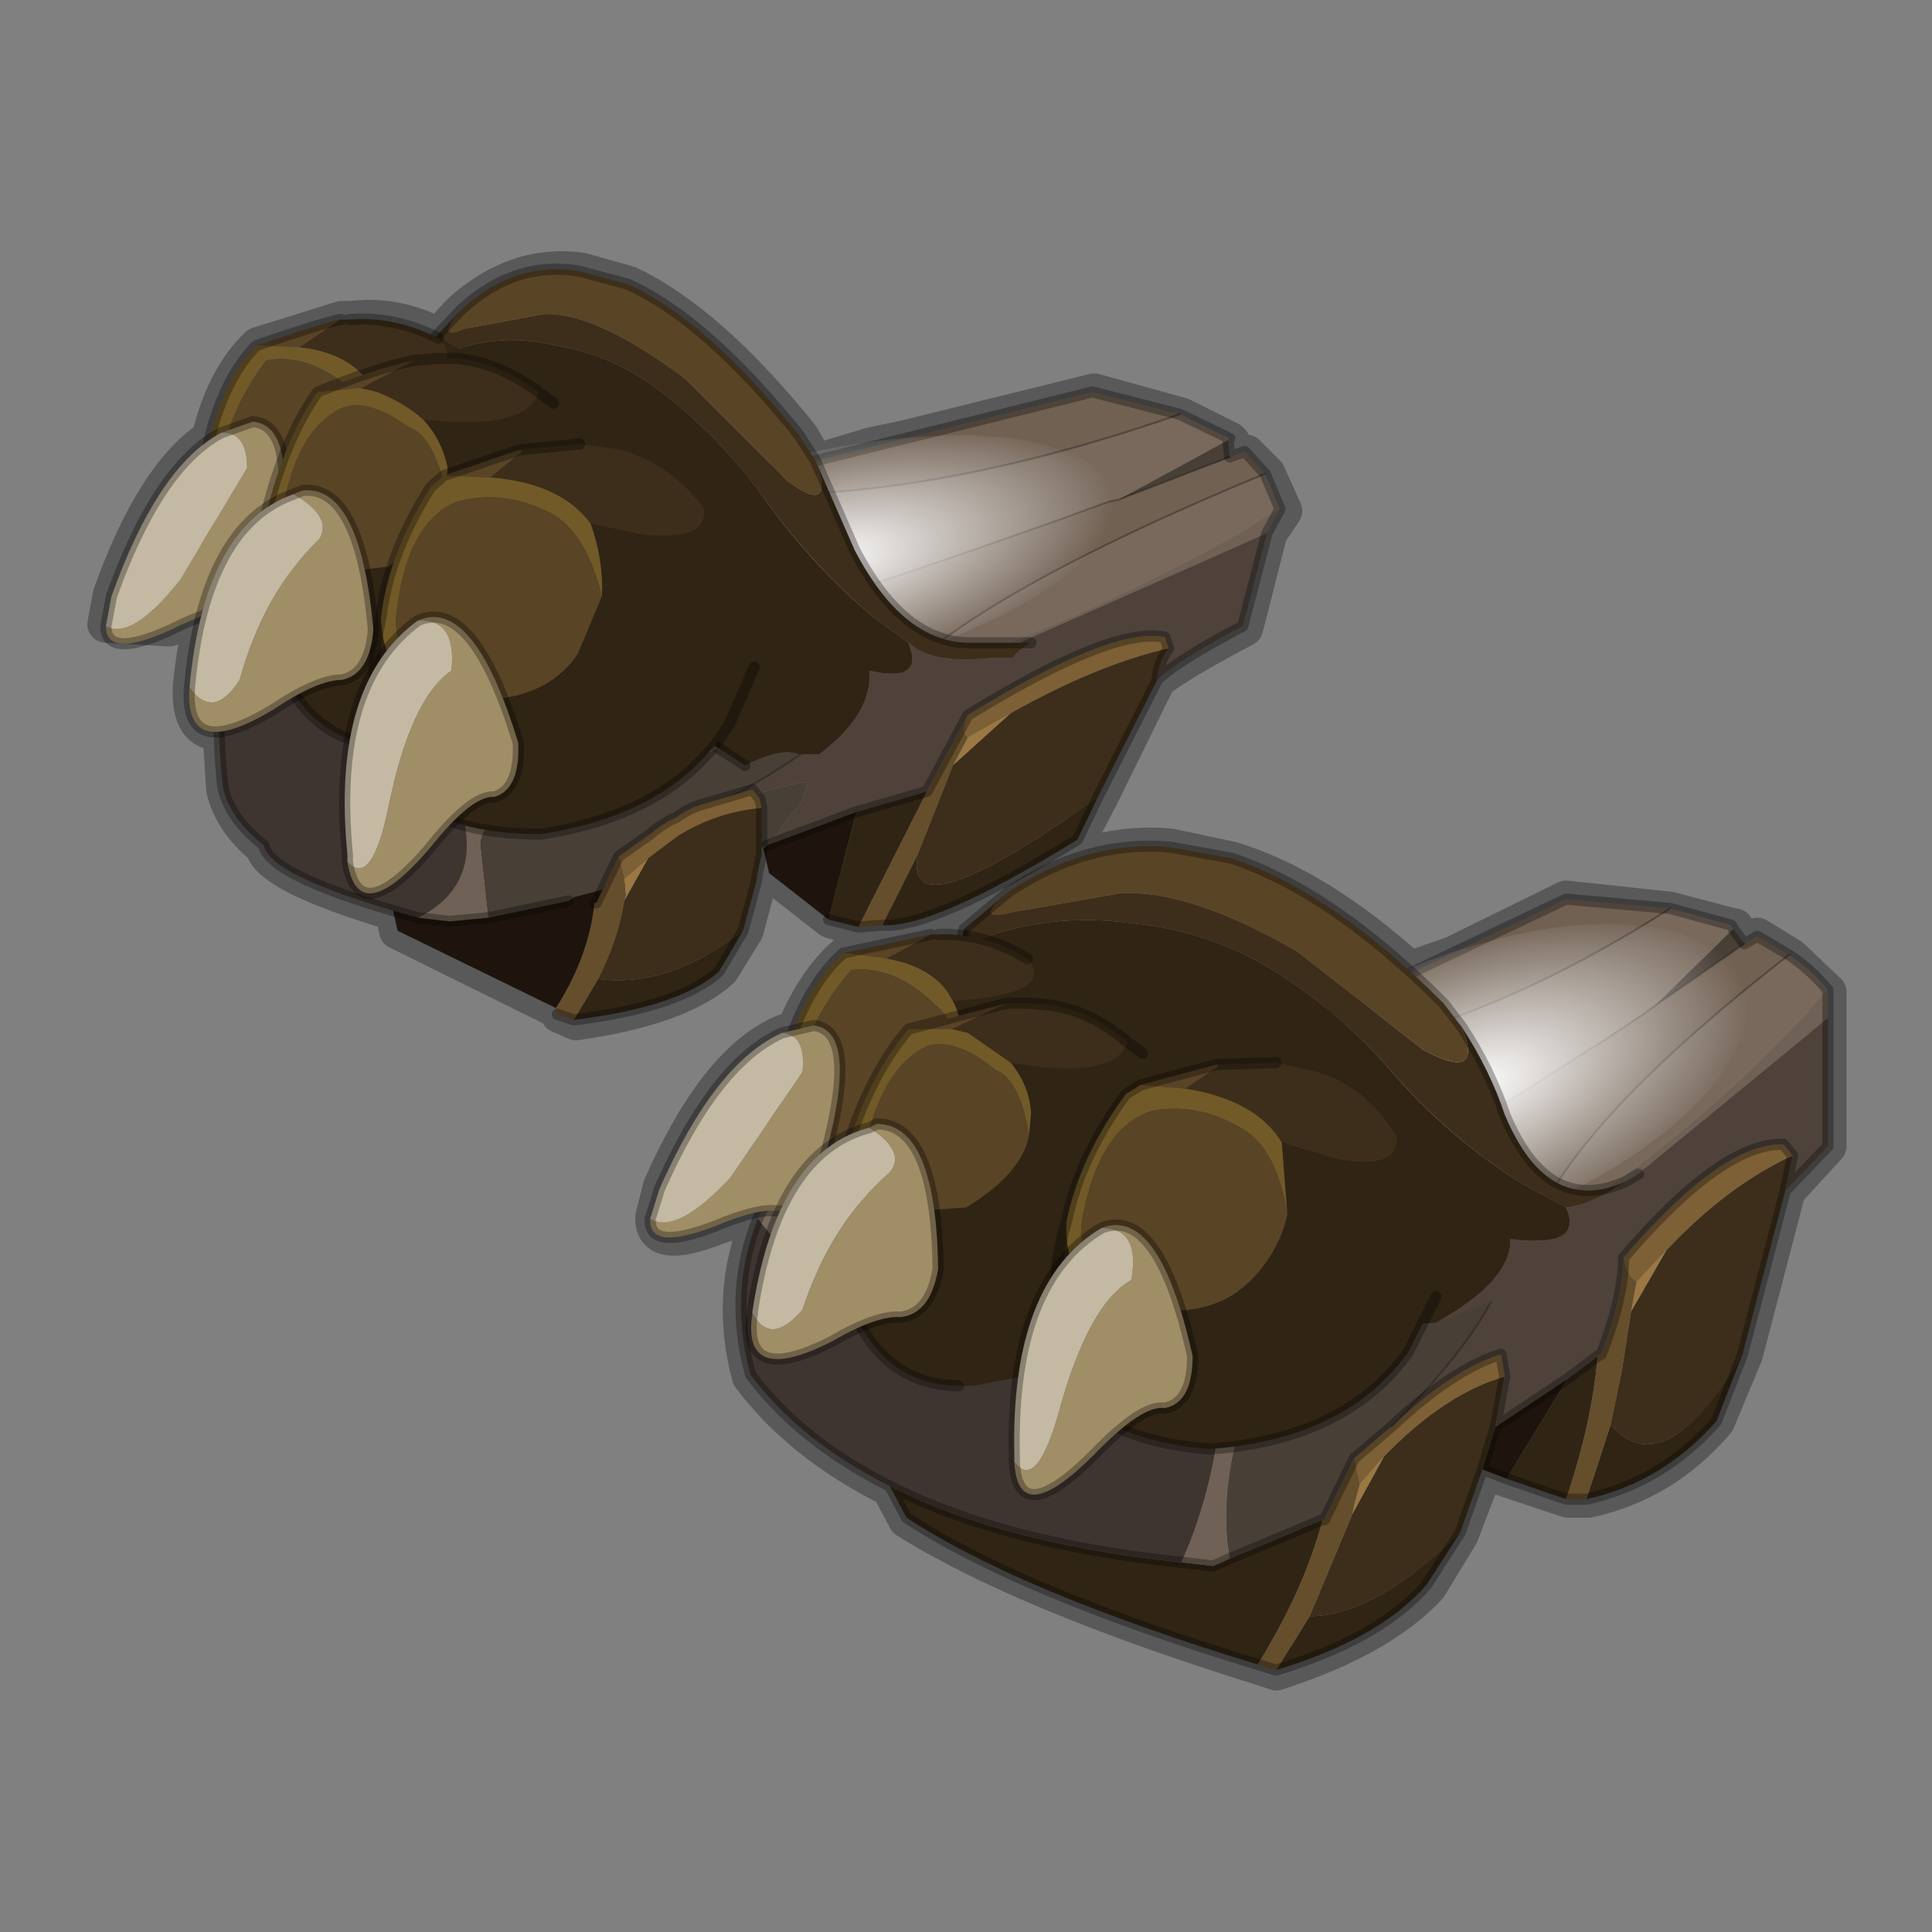 <?xml version="1.0" encoding="UTF-8" standalone="no"?>
<svg xmlns:xlink="http://www.w3.org/1999/xlink" height="520.0px" width="520.0px" xmlns="http://www.w3.org/2000/svg">
  <rect width="100%" height="100%" fill="#808080" stroke="none"/>
  <g transform="matrix(10.0, 0.0, 0.0, 10.0, 0.0, 0.0)">
    <use height="52.0" transform="matrix(1.0, 0.0, 0.0, 1.0, 0.0, 0.0)" width="52.0" xlink:href="#shape0"/>
    <use height="136.85" transform="matrix(0.103, -0.031, 0.023, 0.039, 12.91, 14.788)" width="148.25" xlink:href="#sprite0"/>
    <use height="38.0" transform="matrix(1.0, 0.0, 0.0, 1.0, 2.7, 7.1)" width="46.65" xlink:href="#shape2"/>
    <use height="136.85" transform="matrix(0.088, -0.05, 0.046, 0.037, 29.999, 30.435)" width="148.25" xlink:href="#sprite0"/>
    <use height="17.8" transform="matrix(1.0, 0.0, 0.0, 1.0, 17.35, 22.6)" width="26.9" xlink:href="#shape3"/>
  </g>
  <defs>
    <g id="shape0" transform="matrix(1.0, 0.0, 0.0, 1.0, 0.0, 0.0)">
      <path d="M52.0 0.0 L52.0 52.0 0.0 52.0 0.0 0.0 52.0 0.0" fill="#795fa9" fill-opacity="0.0" fill-rule="evenodd" stroke="none"/>
      <path d="M5.65 11.8 Q4.15 12.8 3.0 16.0 L2.85 16.8 4.55 16.9 5.5 16.5 Q5.25 17.4 5.15 18.5 5.1 19.75 5.95 19.7 L6.05 21.25 Q6.25 22.1 7.1 22.8 7.25 23.55 10.6 24.55 L10.7 25.05 15.05 27.2 15.05 27.3 15.5 27.5 Q18.3 27.1 19.4 26.1 L20.05 25.05 20.4 23.75 20.45 23.45 20.5 22.95 20.55 22.85 20.7 22.75 20.6 22.9 20.75 23.5 22.35 24.75 23.15 25.0 23.8 24.95 Q25.15 25.05 29.0 22.6 L29.6 21.45 31.15 18.3 Q31.7 17.85 33.5 16.9 L34.15 14.35 34.55 13.75 34.1 12.75 33.55 12.2 33.15 12.35 33.05 11.9 33.15 11.9 33.1 11.85 31.8 11.2 29.45 10.55 24.4 11.8 23.45 12.0 21.95 12.45 21.55 11.75 Q19.05 8.65 16.9 7.65 L15.65 7.3 Q13.9 7.05 12.4 8.4 L11.8 9.05 Q10.65 8.45 9.45 8.6 L9.25 8.6 9.2 8.6 6.95 9.3 Q6.05 10.15 5.65 11.8 M21.1 27.8 Q19.3 28.55 17.8 31.95 L17.6 32.75 Q17.55 33.7 19.3 33.0 L20.55 32.6 20.45 32.8 Q19.6 34.85 20.2 37.05 21.55 38.85 23.95 40.05 L24.4 40.9 Q27.5 42.85 33.9 44.85 L34.35 45.0 Q37.15 44.1 38.45 42.7 L39.3 41.3 39.95 39.6 42.2 40.35 42.75 40.35 Q44.8 39.9 46.2 38.25 L46.95 36.45 48.1 32.05 49.2 30.85 49.2 26.7 48.2 25.75 47.3 25.2 46.95 25.45 46.7 25.0 46.7 24.95 46.65 24.95 44.95 24.5 42.15 24.2 39.1 25.7 37.95 26.1 Q35.45 23.85 33.15 23.15 L31.5 22.8 Q29.25 22.6 27.2 24.05 L26.0 25.0 25.9 25.2 25.3 25.2 25.1 25.2 25.05 25.2 22.75 25.7 Q21.95 26.4 21.4 27.7 L21.1 27.8" fill="none" stroke="#000000" stroke-linecap="round" stroke-linejoin="round" stroke-opacity="0.302" stroke-width="1.0"/>
      <path d="M15.1 27.2 L10.7 25.05 9.8 20.9 17.05 23.4 15.1 27.2" fill="#1e140d" fill-rule="evenodd" stroke="none"/>
      <path d="M6.65 15.1 Q6.15 17.6 8.75 19.1 L10.05 19.75 10.5 20.0 Q12.15 20.6 12.2 21.2 13.25 23.7 11.25 24.7 7.25 23.6 7.1 22.75 6.2 22.05 6.0 21.2 5.6 17.5 6.65 15.1" fill="#3f3530" fill-rule="evenodd" stroke="none"/>
      <path d="M6.65 15.1 L8.15 14.65 16.95 13.05 Q23.3 14.1 31.75 11.15 L33.1 11.8 33.05 11.85 30.1 13.45 29.85 13.5 28.2 14.1 28.05 14.15 Q19.5 17.2 10.05 19.75 L8.75 19.1 Q6.15 17.6 6.65 15.1 M34.45 13.7 L33.45 14.3 Q30.45 16.0 27.05 17.35 L23.95 18.45 Q26.3 15.95 34.05 12.75 L34.45 13.7" fill="#78695c" fill-rule="evenodd" stroke="none"/>
      <path d="M10.05 19.75 Q19.5 17.2 28.05 14.15 L28.2 14.1 29.85 13.5 30.1 13.45 33.1 12.3 33.5 12.15 34.05 12.75 Q26.3 15.95 23.95 18.45 20.0 19.85 15.45 20.75 L14.6 21.0 12.2 21.2 Q12.15 20.6 10.5 20.0 L10.05 19.75 M31.75 11.15 Q23.3 14.1 16.95 13.05 L21.35 12.55 29.4 10.55 31.75 11.15" fill="#716153" fill-rule="evenodd" stroke="none"/>
      <path d="M22.95 19.1 L23.95 18.45 22.95 19.1 15.8 21.2 Q12.75 21.8 12.95 22.85 L13.15 24.7 12.1 24.8 11.25 24.7 Q13.25 23.7 12.2 21.2 L14.6 21.0 15.45 20.75 Q20.0 19.85 23.95 18.45 L27.05 17.35 Q30.45 16.0 33.45 14.3 L34.45 13.7 34.1 14.35 25.4 18.2 22.95 19.1" fill="#6f6155" fill-rule="evenodd" stroke="none"/>
      <path d="M22.95 19.1 L25.4 18.2 34.1 14.35 33.45 16.85 Q31.65 17.8 31.15 18.3 31.15 17.9 31.45 17.45 L31.35 17.15 Q29.95 16.85 26.05 19.25 L24.95 21.3 23.05 21.85 20.65 22.75 21.6 21.55 21.75 21.05 Q20.45 21.2 18.15 22.25 21.85 20.4 22.95 19.1" fill="#4e423a" fill-rule="evenodd" stroke="none"/>
      <path d="M26.05 19.85 Q25.85 19.7 26.05 19.25 29.95 16.85 31.35 17.15 L31.45 17.45 Q29.5 17.9 27.2 19.2 L26.05 19.85" fill="#7d6035" fill-rule="evenodd" stroke="none"/>
      <path d="M26.05 19.85 L27.2 19.2 25.65 20.6 26.05 19.85" fill="#9b7742" fill-rule="evenodd" stroke="none"/>
      <path d="M23.75 24.9 L23.1 24.95 24.95 21.3 26.05 19.25 Q25.85 19.7 26.05 19.85 L25.65 20.6 24.7 23.0 23.75 24.9" fill="#654e2c" fill-rule="evenodd" stroke="none"/>
      <path d="M29.55 21.45 L29.0 22.6 Q25.1 25.0 23.75 24.9 L24.7 23.0 Q24.3 25.2 29.55 21.45 M23.1 24.95 L22.3 24.75 23.05 21.85 24.95 21.3 23.1 24.95" fill="#302414" fill-rule="evenodd" stroke="none"/>
      <path d="M27.2 19.2 Q29.5 17.9 31.45 17.45 31.15 17.9 31.15 18.3 L29.55 21.45 Q24.3 25.2 24.7 23.0 L25.65 20.6 27.2 19.2" fill="#3c2e1a" fill-rule="evenodd" stroke="none"/>
      <path d="M30.1 13.45 L33.05 11.85 33.1 12.3 30.1 13.45 M20.65 22.75 L15.45 24.15 15.3 24.25 13.15 24.7 12.95 22.85 Q12.75 21.8 15.8 21.2 L22.95 19.1 Q21.85 20.4 18.15 22.25 20.45 21.2 21.75 21.05 L21.6 21.55 20.65 22.75" fill="#483f37" fill-rule="evenodd" stroke="none"/>
      <path d="M22.3 24.75 L20.7 23.5 20.55 22.85 20.65 22.75 23.05 21.85 22.3 24.75" fill="#1e140d" fill-rule="evenodd" stroke="none"/>
      <path d="M33.05 11.85 L33.1 11.8 33.15 11.85 33.05 11.85" fill="#574d42" fill-rule="evenodd" stroke="none"/>
      <path d="M16.95 13.05 L8.15 14.65 6.65 15.1 M33.05 11.85 L33.1 11.8 31.75 11.15 M16.95 13.05 L21.35 12.55 29.4 10.55 31.75 11.15 M34.1 14.35 L34.45 13.7 34.05 12.75 33.5 12.15 33.1 12.3 M29.55 21.45 L29.0 22.6 Q25.1 25.0 23.75 24.9 L23.1 24.95 22.3 24.75 M15.3 24.25 L13.15 24.7 12.1 24.8 11.25 24.7 Q7.25 23.6 7.1 22.75 6.2 22.05 6.0 21.2 5.6 17.5 6.65 15.1 M26.05 19.25 L24.95 21.3 M31.45 17.45 L31.35 17.15 Q29.95 16.85 26.05 19.25 M23.05 21.85 L24.95 21.3 M29.55 21.45 L31.15 18.3 Q31.15 17.9 31.45 17.45 M20.65 22.75 L23.05 21.85 M33.05 11.85 L33.1 12.3 M34.1 14.35 L33.45 16.85 Q31.65 17.8 31.15 18.3" fill="none" stroke="#000000" stroke-linecap="round" stroke-linejoin="round" stroke-opacity="0.302" stroke-width="0.3"/>
      <path d="M10.05 19.75 Q19.5 17.2 28.05 14.15 L28.2 14.1 29.85 13.5 30.1 13.45 M31.75 11.15 Q23.3 14.1 16.95 13.05 M23.95 18.45 L22.95 19.1 M23.95 18.45 Q26.3 15.95 34.05 12.75 M33.1 12.3 L30.1 13.45 M18.15 22.25 Q21.85 20.4 22.95 19.1" fill="none" stroke="#000000" stroke-linecap="round" stroke-linejoin="round" stroke-opacity="0.302" stroke-width="0.05"/>
      <path d="M16.65 23.05 L17.5 22.45 Q17.85 22.15 18.2 22.0 18.55 21.75 18.9 21.65 L20.25 21.25 20.45 21.5 20.5 21.75 Q19.3 21.85 18.25 22.5 L17.45 23.1 16.8 23.65 16.65 23.05" fill="#7d6035" fill-rule="evenodd" stroke="none"/>
      <path d="M16.65 23.05 L16.8 23.65 16.85 24.1 16.8 24.25 Q16.65 25.25 16.1 26.35 L15.45 27.45 15.0 27.3 14.95 27.15 Q15.85 25.75 16.0 24.3 L16.05 24.3 16.65 23.05" fill="#654e2c" fill-rule="evenodd" stroke="none"/>
      <path d="M16.8 23.65 L17.45 23.1 16.8 24.25 16.85 24.1 16.8 23.65" fill="#9b7742" fill-rule="evenodd" stroke="none"/>
      <path d="M17.45 23.1 L18.25 22.5 Q19.3 21.85 20.5 21.75 L20.5 22.85 20.5 23.0 20.4 23.45 20.35 23.75 20.0 25.05 Q18.0 26.6 16.1 26.35 16.65 25.25 16.8 24.25 L17.45 23.1" fill="#3c2e1a" fill-rule="evenodd" stroke="none"/>
      <path d="M20.0 25.05 L19.35 26.15 Q18.3 27.1 15.45 27.45 L16.1 26.35 Q18.0 26.6 20.0 25.05" fill="#302414" fill-rule="evenodd" stroke="none"/>
      <path d="M20.5 21.75 L20.45 21.5 20.25 21.25 18.9 21.65 Q18.55 21.75 18.2 22.0 17.85 22.15 17.5 22.45 L16.65 23.05 M20.5 21.75 L20.5 22.85 20.5 23.0 20.4 23.45 20.35 23.75 20.0 25.05 19.35 26.15 Q18.3 27.1 15.45 27.45 L15.0 27.3 M16.0 24.3 L16.05 24.3 16.65 23.05" fill="none" stroke="#000000" stroke-linecap="round" stroke-linejoin="round" stroke-opacity="0.302" stroke-width="0.3"/>
    </g>
    <g id="sprite0" transform="matrix(1.0, 0.0, 0.0, 1.0, 73.5, 65.0)">
      <use height="136.85" transform="matrix(1.0, 0.0, 0.0, 1.0, -73.5, -65.0)" width="148.25" xlink:href="#shape1"/>
    </g>
    <g id="shape1" transform="matrix(1.0, 0.0, 0.0, 1.0, 73.5, 65.0)">
      <path d="M36.65 -54.65 Q60.05 -42.0 69.75 -17.95 80.55 8.9 68.0 34.1 55.45 59.35 26.8 68.2 -1.8 77.05 -29.7 64.3 -57.6 51.6 -68.45 24.75 -79.3 -2.05 -66.75 -27.25 L-66.7 -27.3 Q-54.1 -52.5 -25.5 -61.4 3.1 -70.2 31.0 -57.5 L36.65 -54.65" fill="url(#gradient0)" fill-rule="evenodd" stroke="none"/>
    </g>
    <radialGradient cx="0" cy="0" gradientTransform="matrix(0.091, 0.0, 0.0, 0.091, 0.6, 3.4)" gradientUnits="userSpaceOnUse" id="gradient0" r="819.2" spreadMethod="pad">
      <stop offset="0.0" stop-color="#ffffff"/>
      <stop offset="1.0" stop-color="#ffffff" stop-opacity="0.0"/>
    </radialGradient>
    <g id="shape2" transform="matrix(1.0, 0.0, 0.0, 1.0, -2.7, -7.1)">
      <path d="M24.45 17.3 L23.5 16.6 Q22.0 15.35 20.7 13.6 19.55 11.95 18.05 10.75 16.6 9.55 14.95 9.3 13.3 8.9 11.8 9.6 L11.5 9.3 12.4 8.35 Q11.7 9.2 12.5 8.85 L14.65 8.45 Q16.05 8.4 18.45 10.2 L21.2 12.95 Q22.5 13.9 21.95 12.4 L23.0 14.8 Q24.3 17.3 26.1 17.3 L27.75 17.3 Q27.45 17.45 27.25 17.7 L26.7 17.7 Q25.1 17.9 24.45 17.3" fill="#3c2e1a" fill-rule="evenodd" stroke="none"/>
      <path d="M11.5 9.3 L11.8 9.6 Q13.3 8.9 14.95 9.3 16.6 9.55 18.05 10.75 19.55 11.95 20.7 13.6 22.0 15.35 23.5 16.6 L24.45 17.3 Q24.9 18.4 23.4 18.05 23.5 19.2 22.05 20.3 L21.5 20.3 Q21.05 20.1 20.05 20.6 L12.4 15.65 Q11.05 13.95 11.35 10.8 L11.5 9.3" fill="#302414" fill-rule="evenodd" stroke="none"/>
      <path d="M24.45 17.3 Q25.1 17.9 26.7 17.7 25.65 19.3 24.15 19.6 22.6 19.95 22.05 20.3 23.5 19.2 23.4 18.05 24.9 18.4 24.45 17.3" fill="#4e423a" fill-rule="evenodd" stroke="none"/>
      <path d="M21.95 12.4 Q22.5 13.9 21.2 12.95 L18.45 10.2 Q16.05 8.4 14.65 8.45 L12.5 8.85 Q11.7 9.2 12.4 8.35 13.85 7.0 15.6 7.3 L16.9 7.65 Q19.0 8.6 21.5 11.7 L21.95 12.4" fill="#594426" fill-rule="evenodd" stroke="none"/>
      <path d="M27.75 17.3 L26.1 17.3 Q24.3 17.3 23.0 14.8 L21.95 12.4 M12.4 8.35 L11.5 9.3 11.35 10.8 Q11.05 13.95 12.4 15.65 L20.05 20.6 M12.4 8.35 Q13.85 7.0 15.6 7.3 L16.9 7.65 Q19.0 8.6 21.5 11.7 L21.95 12.4" fill="none" stroke="#000000" stroke-linecap="round" stroke-linejoin="round" stroke-opacity="0.302" stroke-width="0.3"/>
      <path d="M9.95 10.35 Q9.4 9.5 8.05 9.35 L9.15 8.6 9.2 8.6 9.4 8.6 Q10.6 8.5 11.8 9.1 12.75 10.0 9.95 10.35" fill="#3c2e1a" fill-rule="evenodd" stroke="none"/>
      <path d="M6.7 14.55 L7.95 14.4 Q9.85 13.9 10.2 12.5 L10.3 12.1 Q10.35 11.0 9.95 10.35 12.75 10.0 11.8 9.1 12.65 9.5 13.4 10.25 14.4 13.35 14.0 16.9 12.0 18.85 9.45 18.8 6.7 18.8 5.65 15.55 L5.3 14.05 5.4 13.1 Q5.75 14.4 6.7 14.55" fill="#302414" fill-rule="evenodd" stroke="none"/>
      <path d="M6.7 14.55 L5.95 13.1 Q5.85 11.45 7.15 9.7 8.25 9.45 9.45 10.45 10.15 10.95 10.2 12.5 9.85 13.9 7.95 14.4 L6.7 14.55 M8.05 9.35 L6.9 9.3 Q8.65 8.7 9.15 8.6 L8.05 9.35" fill="#594426" fill-rule="evenodd" stroke="none"/>
      <path d="M10.2 12.5 Q10.15 10.95 9.45 10.45 8.25 9.45 7.15 9.7 5.85 11.45 5.95 13.1 L6.7 14.55 Q5.75 14.4 5.4 13.1 5.75 10.45 6.9 9.3 L8.05 9.35 Q9.4 9.5 9.95 10.35 10.35 11.0 10.3 12.1 L10.2 12.5" fill="#715a28" fill-rule="evenodd" stroke="none"/>
      <path d="M6.9 9.3 Q5.75 10.45 5.4 13.1 L5.3 14.05 5.65 15.55 Q6.7 18.8 9.45 18.8 12.0 18.85 14.0 16.9 M9.2 8.6 L9.15 8.6 Q8.65 8.7 6.9 9.3 M11.8 9.1 Q10.6 8.5 9.4 8.6" fill="none" stroke="#000000" stroke-linecap="round" stroke-linejoin="round" stroke-opacity="0.302" stroke-width="0.3"/>
      <path d="M5.95 11.65 L6.8 11.35 Q8.15 11.45 7.35 15.3 6.9 16.4 6.25 16.4 5.7 16.4 4.6 16.95 2.85 17.75 2.85 16.85 3.55 17.25 4.85 15.6 L6.65 12.6 Q6.65 11.6 5.95 11.65" fill="#a08e67" fill-rule="evenodd" stroke="none"/>
      <path d="M5.95 11.65 Q6.65 11.6 6.65 12.6 L4.85 15.6 Q3.55 17.25 2.85 16.85 L3.0 16.05 Q4.25 12.55 5.95 11.65" fill="#c4b9a2" fill-rule="evenodd" stroke="none"/>
      <path d="M2.85 16.85 Q2.85 17.75 4.6 16.95 5.7 16.4 6.25 16.4 6.9 16.4 7.35 15.3 8.15 11.45 6.8 11.35 L5.95 11.65 M2.85 16.85 L3.0 16.05 Q4.25 12.55 5.95 11.65" fill="none" stroke="#000000" stroke-linecap="round" stroke-linejoin="round" stroke-opacity="0.302" stroke-width="0.3"/>
      <path d="M14.5 10.55 Q14.2 11.6 11.4 11.3 10.9 10.85 10.15 10.55 L9.7 10.45 11.15 9.7 11.75 9.65 12.3 9.65 Q13.4 9.75 14.5 10.55" fill="#3c2e1a" fill-rule="evenodd" stroke="none"/>
      <path d="M14.5 10.55 L14.9 10.85 Q15.7 13.35 15.6 16.2 L15.5 17.45 Q14.3 18.8 13.0 19.45 L12.8 19.55 11.0 20.0 10.6 20.05 Q7.65 20.2 6.9 15.75 6.9 15.0 7.05 14.35 7.25 15.35 8.3 15.5 L10.45 15.25 Q11.9 14.25 12.0 13.2 L12.05 12.6 Q11.9 11.85 11.4 11.3 14.2 11.6 14.5 10.55" fill="#302414" fill-rule="evenodd" stroke="none"/>
      <path d="M12.0 13.2 Q11.9 14.25 10.45 15.25 L8.3 15.5 Q7.6 15.0 7.55 14.15 7.85 11.65 9.15 11.0 9.85 10.65 11.0 11.5 11.65 11.7 12.0 13.2 M9.7 10.45 L8.55 10.55 Q10.15 9.9 11.15 9.7 L9.7 10.45" fill="#594426" fill-rule="evenodd" stroke="none"/>
      <path d="M11.4 11.3 Q11.9 11.85 12.05 12.6 L12.0 13.2 Q11.65 11.7 11.0 11.5 9.85 10.65 9.15 11.0 7.85 11.65 7.55 14.15 7.6 15.0 8.3 15.5 7.25 15.35 7.05 14.35 7.55 11.95 8.55 10.55 L9.7 10.45 10.15 10.55 Q10.9 10.85 11.4 11.3" fill="#715a28" fill-rule="evenodd" stroke="none"/>
      <path d="M14.9 10.85 L14.5 10.55 Q13.4 9.75 12.3 9.65 L11.75 9.65 11.15 9.7 Q10.15 9.9 8.55 10.55 7.55 11.95 7.05 14.35 6.9 15.0 6.9 15.75 7.65 20.2 10.6 20.05" fill="none" stroke="#000000" stroke-linecap="round" stroke-linejoin="round" stroke-opacity="0.302" stroke-width="0.3"/>
      <path d="M18.95 13.7 Q19.05 14.55 17.35 14.4 L15.9 14.1 Q15.1 13.0 13.2 12.85 L14.05 12.15 14.0 12.1 14.05 12.1 15.6 11.95 16.7 12.1 Q17.95 12.45 18.85 13.55 L18.95 13.7" fill="#3c2e1a" fill-rule="evenodd" stroke="none"/>
      <path d="M18.95 13.7 Q20.0 15.2 20.3 17.95 L19.65 19.45 Q18.2 21.9 14.55 22.45 10.3 22.45 10.25 19.45 L10.1 18.65 Q10.0 17.65 10.25 16.65 10.35 18.3 11.55 18.65 L11.95 18.75 Q14.45 19.15 15.55 17.6 L16.2 16.05 Q16.25 15.1 15.9 14.1 L17.35 14.4 Q19.05 14.55 18.95 13.7" fill="#302414" fill-rule="evenodd" stroke="none"/>
      <path d="M16.2 16.05 L15.55 17.6 Q14.45 19.15 11.95 18.75 L11.55 18.65 Q10.75 18.25 10.65 16.7 10.9 14.05 12.3 13.5 13.6 13.15 14.9 13.85 15.8 14.4 16.2 16.05 M13.2 12.85 L11.95 12.8 14.0 12.1 14.05 12.15 13.2 12.85" fill="#594426" fill-rule="evenodd" stroke="none"/>
      <path d="M15.9 14.1 Q16.25 15.1 16.2 16.05 15.8 14.4 14.9 13.85 13.6 13.15 12.3 13.5 10.9 14.05 10.65 16.7 10.75 18.25 11.55 18.65 10.35 18.3 10.25 16.65 10.45 14.9 11.6 13.1 L11.95 12.8 13.2 12.85 Q15.1 13.0 15.9 14.1" fill="#715a28" fill-rule="evenodd" stroke="none"/>
      <path d="M10.25 16.65 Q10.0 17.65 10.1 18.65 L10.25 19.45 Q10.3 22.45 14.55 22.45 18.2 21.9 19.65 19.45 L20.3 17.95 M11.95 12.8 L11.6 13.1 Q10.45 14.9 10.25 16.65 M11.95 12.8 L14.0 12.1 14.05 12.1 15.6 11.95" fill="none" stroke="#000000" stroke-linecap="round" stroke-linejoin="round" stroke-opacity="0.302" stroke-width="0.3"/>
      <path d="M9.35 23.2 Q10.0 23.9 10.45 21.75 11.05 18.8 12.15 18.05 12.3 16.65 11.25 16.7 12.75 16.05 13.95 20.0 14.0 21.25 13.3 21.45 12.7 21.4 11.55 22.85 9.65 25.05 9.35 23.2" fill="#a08e67" fill-rule="evenodd" stroke="none"/>
      <path d="M9.35 23.2 L9.35 23.0 Q8.9 18.4 11.25 16.7 12.3 16.65 12.15 18.05 11.05 18.8 10.45 21.75 10.0 23.9 9.35 23.2" fill="#c4b9a2" fill-rule="evenodd" stroke="none"/>
      <path d="M11.25 16.7 Q8.9 18.4 9.35 23.0 L9.35 23.2 M11.25 16.7 Q12.75 16.05 13.95 20.0 14.0 21.25 13.3 21.45 12.7 21.4 11.55 22.85 9.65 25.05 9.35 23.2" fill="none" stroke="#000000" stroke-linecap="round" stroke-linejoin="round" stroke-opacity="0.302" stroke-width="0.3"/>
      <path d="M7.9 13.3 L8.15 13.2 Q9.7 13.05 10.05 16.95 9.95 18.15 9.2 18.3 8.55 18.3 7.35 19.1 4.95 20.55 5.1 18.5 5.75 19.4 6.45 18.3 7.1 15.95 8.6 14.5 8.95 13.9 7.9 13.3" fill="#a08e67" fill-rule="evenodd" stroke="none"/>
      <path d="M7.9 13.3 Q8.95 13.9 8.6 14.5 7.1 15.95 6.45 18.3 5.75 19.4 5.1 18.5 5.5 14.15 7.9 13.3" fill="#c4b9a2" fill-rule="evenodd" stroke="none"/>
      <path d="M5.1 18.5 Q4.95 20.55 7.35 19.1 8.55 18.3 9.2 18.3 9.95 18.15 10.05 16.95 9.7 13.05 8.15 13.2 L7.9 13.3 M5.1 18.5 Q5.5 14.15 7.9 13.3" fill="none" stroke="#000000" stroke-linecap="round" stroke-linejoin="round" stroke-opacity="0.302" stroke-width="0.3"/>
      <path d="M48.25 31.1 L48.05 32.05 46.9 36.45 Q44.8 40.0 43.35 38.35 L43.65 36.9 43.9 35.3 44.85 33.65 Q46.5 31.9 48.25 31.1 M40.5 37.05 L40.25 38.4 39.9 39.55 39.3 41.25 Q37.0 43.5 35.25 43.5 L36.4 40.75 37.25 39.2 Q38.9 37.5 40.5 37.05" fill="#3c2e1a" fill-rule="evenodd" stroke="none"/>
      <path d="M46.6 24.9 L46.7 24.95 46.65 25.0 46.6 24.9" fill="#574d42" fill-rule="evenodd" stroke="none"/>
      <path d="M23.95 40.0 Q27.0 41.55 31.8 42.05 L32.65 42.15 33.1 41.95 35.6 40.9 Q35.1 42.8 33.85 44.8 27.45 42.85 24.4 40.85 L23.95 40.0 M42.2 37.1 L43.0 36.5 Q42.85 38.3 42.15 40.35 L40.55 39.8 42.2 37.1 M46.9 36.45 L46.2 38.25 Q44.75 39.9 42.7 40.35 L43.35 38.35 Q44.8 40.0 46.9 36.45 M39.3 41.25 L38.4 42.65 Q37.15 44.1 34.35 44.95 L35.25 43.5 Q37.0 43.5 39.3 41.25" fill="#302414" fill-rule="evenodd" stroke="none"/>
      <path d="M46.95 25.4 L44.5 27.1 46.65 25.0 46.95 25.4 M40.45 34.25 Q40.05 35.75 37.45 38.4 L36.45 39.25 35.65 40.9 35.6 40.9 33.1 41.95 Q32.8 40.35 33.4 38.25 L33.5 38.1 Q37.15 36.35 40.45 34.25" fill="#483f37" fill-rule="evenodd" stroke="none"/>
      <path d="M27.65 37.05 L28.2 37.2 32.9 37.6 Q32.7 40.05 31.8 42.05 27.0 41.55 23.95 40.0 21.55 38.8 20.2 37.0 19.6 34.8 20.4 32.8 22.4 35.45 25.95 36.6 L27.65 37.05" fill="#3f3530" fill-rule="evenodd" stroke="none"/>
      <path d="M43.0 36.5 L43.1 36.45 Q43.7 34.9 43.7 33.85 43.8 34.35 44.05 34.5 L43.9 35.3 43.65 36.9 43.35 38.35 42.7 40.35 42.15 40.35 Q42.85 38.3 43.0 36.5 M34.35 44.95 L33.85 44.8 Q35.1 42.8 35.6 40.9 L35.65 40.9 36.45 39.25 36.6 39.95 36.45 40.5 36.4 40.75 35.25 43.5 34.35 44.95" fill="#654e2c" fill-rule="evenodd" stroke="none"/>
      <path d="M43.7 33.85 Q46.35 30.75 48.0 30.8 L48.25 31.1 Q46.5 31.9 44.85 33.65 L44.05 34.5 Q43.8 34.35 43.7 33.85 M37.45 38.4 Q39.1 36.85 40.4 36.45 L40.5 37.05 Q38.9 37.5 37.25 39.2 L36.6 39.95 36.45 39.25 37.45 38.4" fill="#7d6035" fill-rule="evenodd" stroke="none"/>
      <path d="M44.05 34.5 L44.85 33.65 43.9 35.3 44.05 34.5 M36.4 40.75 L36.45 40.5 36.6 39.95 37.25 39.2 36.4 40.75" fill="#9b7742" fill-rule="evenodd" stroke="none"/>
      <path d="M31.8 42.05 Q32.7 40.05 32.9 37.6 L33.0 37.6 33.8 37.25 Q37.85 35.45 41.15 33.4 L43.65 31.7 Q46.35 29.7 48.45 27.45 L49.2 26.65 49.2 27.4 42.5 32.9 40.45 34.25 Q37.15 36.35 33.5 38.1 L33.4 38.25 Q32.8 40.35 33.1 41.95 L32.65 42.15 31.8 42.05 M40.45 34.25 L41.15 33.4 40.45 34.25" fill="#6f6155" fill-rule="evenodd" stroke="none"/>
      <path d="M27.65 37.05 L25.95 36.6 Q22.4 35.45 20.4 32.8 20.7 32.0 21.7 31.7 L30.85 28.9 Q37.95 28.95 44.95 24.45 L46.6 24.9 46.65 25.0 44.5 27.1 44.3 27.25 42.95 28.15 42.85 28.2 Q35.85 32.75 27.65 37.05 M41.15 33.4 Q42.1 30.4 48.15 25.7 48.75 26.1 49.2 26.65 L48.45 27.45 Q46.35 29.7 43.65 31.7 L41.15 33.4" fill="#78695c" fill-rule="evenodd" stroke="none"/>
      <path d="M40.25 38.4 L42.2 37.1 40.55 39.8 39.9 39.55 40.25 38.4" fill="#1e140d" fill-rule="evenodd" stroke="none"/>
      <path d="M48.25 31.1 L48.0 30.8 Q46.35 30.75 43.7 33.85 43.7 34.9 43.1 36.45 L43.0 36.5 42.2 37.1 40.25 38.4 40.5 37.05 40.4 36.45 Q39.1 36.85 37.45 38.4 40.05 35.75 40.45 34.25 L42.5 32.9 49.2 27.4 49.2 30.85 48.05 32.05 48.25 31.1" fill="#4e423a" fill-rule="evenodd" stroke="none"/>
      <path d="M32.9 37.6 L28.2 37.2 27.65 37.05 Q35.85 32.75 42.85 28.2 L42.95 28.15 44.3 27.25 44.5 27.1 46.95 25.4 47.3 25.2 48.15 25.7 Q42.1 30.4 41.15 33.4 37.85 35.45 33.8 37.25 L33.0 37.6 32.9 37.6 M44.95 24.45 Q37.95 28.95 30.85 28.9 L35.0 27.6 42.15 24.2 44.95 24.45" fill="#716153" fill-rule="evenodd" stroke="none"/>
      <path d="M20.4 32.8 Q19.6 34.8 20.2 37.0 21.55 38.8 23.95 40.0 27.0 41.55 31.8 42.05 M48.15 25.7 L47.3 25.2 46.95 25.4 M33.85 44.8 Q27.45 42.85 24.4 40.85 L23.95 40.0 M30.85 28.9 L21.7 31.7 Q20.7 32.0 20.4 32.8 M46.65 25.0 L46.95 25.4 M46.6 24.9 L44.95 24.45 M30.85 28.9 L35.0 27.6 42.15 24.2 44.95 24.45 M46.65 25.0 L46.6 24.9 M43.7 33.85 Q46.35 30.75 48.0 30.8 L48.25 31.1 48.05 32.05 49.2 30.85 49.2 27.4 M37.45 38.4 Q39.1 36.85 40.4 36.45 L40.5 37.05 40.25 38.4 42.2 37.1 43.0 36.5 43.1 36.45 Q43.7 34.9 43.7 33.85 M49.2 26.65 Q48.75 26.1 48.15 25.7 M49.2 26.65 L49.2 27.4 M46.9 36.45 L46.2 38.25 Q44.75 39.9 42.7 40.35 L42.15 40.35 40.55 39.8 39.9 39.55 39.3 41.25 38.4 42.65 Q37.15 44.1 34.35 44.95 L33.85 44.8 M35.6 40.9 L33.1 41.95 32.65 42.15 31.8 42.05 M48.05 32.05 L46.9 36.45 M36.45 39.25 L35.65 40.9 35.6 40.9 M40.25 38.4 L39.9 39.55 M37.45 38.4 L36.45 39.25" fill="none" stroke="#000000" stroke-linecap="round" stroke-linejoin="round" stroke-opacity="0.302" stroke-width="0.3"/>
      <path d="M41.15 33.4 Q42.1 30.4 48.15 25.7 M46.95 25.4 L44.5 27.1 44.3 27.25 42.95 28.15 42.85 28.2 Q35.85 32.75 27.65 37.05 M44.95 24.45 Q37.95 28.95 30.85 28.9 M40.45 34.25 Q40.05 35.75 37.45 38.4 M41.15 33.4 L40.45 34.25" fill="none" stroke="#000000" stroke-linecap="round" stroke-linejoin="round" stroke-opacity="0.302" stroke-width="0.05"/>
    </g>
    <g id="shape3" transform="matrix(1.0, 0.0, 0.0, 1.0, -17.35, -22.6)">
      <path d="M27.15 24.0 Q26.15 24.85 27.25 24.55 L30.1 24.05 Q31.95 23.9 34.9 25.6 L38.3 28.25 Q39.95 29.15 39.35 27.65 40.1 28.8 40.5 30.0 41.65 32.75 43.75 31.8 42.8 32.45 42.15 32.5 L40.95 31.85 Q39.05 30.65 37.55 28.95 36.2 27.35 34.4 26.2 32.6 25.05 30.45 24.85 28.3 24.55 26.3 25.3 L25.95 25.0 27.15 24.0" fill="#3c2e1a" fill-rule="evenodd" stroke="none"/>
      <path d="M25.95 25.0 L26.3 25.3 Q28.3 24.55 30.45 24.85 32.6 25.05 34.4 26.2 36.2 27.35 37.55 28.95 39.05 30.65 40.95 31.85 L42.15 32.5 Q42.65 33.6 40.65 33.35 40.7 34.45 38.65 35.6 L37.95 35.65 Q37.35 35.5 36.05 36.05 L26.45 31.35 Q24.9 29.7 25.55 26.55 L25.95 25.0" fill="#302414" fill-rule="evenodd" stroke="none"/>
      <path d="M42.15 32.5 Q42.8 32.45 43.75 31.8 L44.1 31.6 Q43.45 33.65 41.0 34.7 L38.65 35.6 Q40.7 34.45 40.65 33.35 42.65 33.6 42.15 32.5" fill="#4e423a" fill-rule="evenodd" stroke="none"/>
      <path d="M39.35 27.65 Q39.95 29.15 38.3 28.25 L34.9 25.6 Q31.95 23.9 30.1 24.05 L27.25 24.55 Q26.15 24.85 27.15 24.0 29.25 22.6 31.5 22.8 L33.15 23.1 Q35.85 24.0 38.85 27.0 L39.35 27.65" fill="#594426" fill-rule="evenodd" stroke="none"/>
      <path d="M39.35 27.65 L38.85 27.0 Q35.85 24.0 33.15 23.1 L31.5 22.8 Q29.25 22.6 27.15 24.0 L25.95 25.0 M43.75 31.8 Q41.65 32.75 40.5 30.0 40.1 28.8 39.35 27.65 M43.75 31.8 L44.1 31.6 M36.05 36.05 L26.45 31.35 Q24.9 29.7 25.55 26.55 L25.95 25.0" fill="none" stroke="#000000" stroke-linecap="round" stroke-linejoin="round" stroke-opacity="0.302" stroke-width="0.3"/>
      <path d="M27.65 25.8 Q28.5 26.75 25.65 26.95 25.2 26.05 23.85 25.8 L25.05 25.15 25.25 25.15 Q26.5 25.1 27.65 25.8" fill="#3c2e1a" fill-rule="evenodd" stroke="none"/>
      <path d="M29.25 33.75 Q27.1 35.6 24.55 35.3 21.8 35.1 21.0 31.8 L20.75 30.3 20.9 29.35 Q21.15 30.65 22.1 30.9 L23.35 30.85 Q25.35 30.5 25.75 29.1 L25.85 28.7 Q26.0 27.6 25.65 26.95 28.5 26.75 27.65 25.8 28.4 26.25 29.15 27.05 29.9 30.25 29.25 33.75" fill="#302414" fill-rule="evenodd" stroke="none"/>
      <path d="M25.75 29.1 Q25.35 30.5 23.35 30.85 L22.1 30.9 21.45 29.4 Q21.5 27.75 22.9 26.1 24.05 25.95 25.15 27.0 25.85 27.55 25.75 29.1 M22.7 25.65 L25.05 25.15 23.85 25.8 22.7 25.65" fill="#594426" fill-rule="evenodd" stroke="none"/>
      <path d="M25.65 26.95 Q26.0 27.6 25.85 28.7 L25.75 29.1 Q25.85 27.55 25.15 27.0 24.05 25.95 22.9 26.1 21.5 27.75 21.45 29.4 L22.1 30.9 Q21.15 30.65 20.9 29.35 21.45 26.75 22.7 25.65 L23.85 25.8 Q25.2 26.05 25.65 26.95" fill="#715a28" fill-rule="evenodd" stroke="none"/>
      <path d="M20.9 29.35 L20.75 30.3 21.0 31.8 Q21.8 35.1 24.55 35.3 27.1 35.6 29.25 33.75 M20.9 29.35 Q21.45 26.75 22.7 25.65 L25.05 25.15 M25.25 25.15 Q26.5 25.1 27.65 25.8" fill="none" stroke="#000000" stroke-linecap="round" stroke-linejoin="round" stroke-opacity="0.302" stroke-width="0.3"/>
      <path d="M17.5 32.8 Q18.2 33.25 19.65 31.7 L21.6 28.85 Q21.7 27.85 21.05 27.8 L21.9 27.6 Q23.2 27.75 22.1 31.5 21.65 32.6 20.95 32.6 20.45 32.5 19.25 33.0 17.45 33.7 17.5 32.8" fill="#a08e67" fill-rule="evenodd" stroke="none"/>
      <path d="M21.05 27.8 Q21.7 27.85 21.6 28.85 L19.65 31.7 Q18.2 33.25 17.5 32.8 L17.75 32.0 Q19.25 28.6 21.05 27.8" fill="#c4b9a2" fill-rule="evenodd" stroke="none"/>
      <path d="M17.5 32.8 Q17.45 33.7 19.25 33.0 20.45 32.5 20.95 32.6 21.65 32.6 22.1 31.5 23.2 27.75 21.9 27.6 L21.05 27.8 Q19.25 28.6 17.75 32.0 L17.5 32.8 Z" fill="none" stroke="#000000" stroke-linecap="round" stroke-linejoin="round" stroke-opacity="0.302" stroke-width="0.3"/>
      <path d="M30.35 28.05 Q30.0 29.1 27.2 28.6 L26.05 27.8 25.6 27.7 27.1 27.0 27.7 27.0 28.25 27.05 Q29.35 27.2 30.35 28.05" fill="#3c2e1a" fill-rule="evenodd" stroke="none"/>
      <path d="M30.35 28.05 L30.75 28.35 Q31.35 30.9 31.05 33.8 L30.85 35.0 28.2 36.85 28.0 36.95 26.2 37.3 25.8 37.3 Q22.85 37.25 22.4 32.85 22.45 32.05 22.65 31.4 22.75 32.45 23.8 32.65 L26.0 32.5 Q27.5 31.6 27.7 30.55 L27.75 29.95 Q27.7 29.2 27.2 28.6 30.0 29.1 30.35 28.05" fill="#302414" fill-rule="evenodd" stroke="none"/>
      <path d="M27.7 30.55 Q27.5 31.6 26.0 32.5 L23.8 32.65 Q23.15 32.15 23.2 31.25 23.65 28.75 24.95 28.15 25.7 27.9 26.8 28.8 27.45 29.05 27.7 30.55 M25.6 27.7 L24.45 27.7 27.1 27.0 25.6 27.7" fill="#594426" fill-rule="evenodd" stroke="none"/>
      <path d="M27.2 28.6 Q27.7 29.2 27.75 29.95 L27.7 30.55 Q27.45 29.05 26.8 28.8 25.7 27.9 24.95 28.15 23.65 28.75 23.2 31.25 23.15 32.15 23.8 32.65 22.75 32.45 22.65 31.4 23.3 29.05 24.45 27.7 L25.6 27.7 26.05 27.8 27.2 28.6" fill="#715a28" fill-rule="evenodd" stroke="none"/>
      <path d="M30.75 28.35 L30.35 28.05 Q29.35 27.2 28.25 27.05 L27.7 27.0 27.1 27.0 24.45 27.7 Q23.3 29.05 22.65 31.4 22.45 32.05 22.4 32.85 22.85 37.25 25.8 37.3" fill="none" stroke="#000000" stroke-linecap="round" stroke-linejoin="round" stroke-opacity="0.302" stroke-width="0.3"/>
      <path d="M37.6 30.6 Q37.65 31.5 36.0 31.2 L34.5 30.75 Q33.8 29.6 31.9 29.3 L32.8 28.7 32.75 28.65 32.8 28.65 34.35 28.6 35.45 28.85 Q36.75 29.25 37.5 30.45 L37.6 30.6" fill="#3c2e1a" fill-rule="evenodd" stroke="none"/>
      <path d="M38.65 34.9 L37.9 36.4 Q36.2 38.75 32.55 39.0 28.3 38.65 28.45 35.7 L28.4 34.85 Q28.4 33.85 28.7 32.9 28.65 34.5 29.85 35.0 L30.25 35.1 Q32.7 35.7 33.9 34.2 34.45 33.55 34.65 32.7 L34.5 30.75 36.0 31.2 Q37.65 31.5 37.6 30.6 38.55 32.15 38.65 34.9" fill="#302414" fill-rule="evenodd" stroke="none"/>
      <path d="M34.65 32.7 Q34.45 33.55 33.9 34.2 32.7 35.7 30.25 35.1 L29.85 35.0 Q29.1 34.5 29.1 32.95 29.55 30.35 31.0 29.9 32.3 29.65 33.55 30.45 34.4 31.05 34.65 32.7 M30.7 29.2 L32.75 28.65 32.8 28.7 31.9 29.3 30.7 29.2" fill="#594426" fill-rule="evenodd" stroke="none"/>
      <path d="M34.5 30.75 L34.65 32.7 Q34.4 31.05 33.55 30.45 32.3 29.65 31.0 29.9 29.55 30.35 29.1 32.95 29.1 34.5 29.85 35.0 28.65 34.5 28.7 32.9 29.05 31.15 30.3 29.45 L30.7 29.2 31.9 29.3 Q33.8 29.6 34.5 30.75" fill="#715a28" fill-rule="evenodd" stroke="none"/>
      <path d="M28.7 32.9 Q28.4 33.85 28.4 34.85 L28.45 35.7 Q28.3 38.65 32.55 39.0 36.2 38.75 37.9 36.4 L38.65 34.9 M28.7 32.9 Q29.05 31.15 30.3 29.45 L30.7 29.2 32.75 28.65 32.8 28.65 34.35 28.6" fill="none" stroke="#000000" stroke-linecap="round" stroke-linejoin="round" stroke-opacity="0.302" stroke-width="0.3"/>
      <path d="M27.3 39.35 Q27.9 40.15 28.5 38.0 29.3 35.1 30.45 34.45 30.7 33.05 29.65 33.05 31.2 32.45 32.1 36.5 32.1 37.75 31.35 37.9 30.75 37.8 29.45 39.15 27.4 41.2 27.3 39.35" fill="#a08e67" fill-rule="evenodd" stroke="none"/>
      <path d="M27.3 39.35 L27.3 39.15 Q27.2 34.5 29.65 33.05 30.7 33.05 30.45 34.45 29.3 35.1 28.5 38.0 27.9 40.15 27.3 39.35" fill="#c4b9a2" fill-rule="evenodd" stroke="none"/>
      <path d="M29.65 33.05 Q27.2 34.5 27.3 39.15 L27.3 39.35 M29.65 33.05 Q31.2 32.45 32.1 36.5 32.1 37.75 31.35 37.9 30.75 37.8 29.45 39.15 27.4 41.2 27.3 39.35" fill="none" stroke="#000000" stroke-linecap="round" stroke-linejoin="round" stroke-opacity="0.302" stroke-width="0.3"/>
      <path d="M20.25 35.35 Q20.75 36.25 21.6 35.25 22.35 32.95 23.95 31.55 24.4 31.0 23.4 30.35 L23.6 30.25 Q25.2 30.25 25.25 34.15 25.05 35.35 24.25 35.45 23.6 35.4 22.4 36.1 19.95 37.35 20.25 35.35" fill="#a08e67" fill-rule="evenodd" stroke="none"/>
      <path d="M23.4 30.35 Q24.4 31.0 23.95 31.55 22.35 32.95 21.6 35.25 20.75 36.25 20.25 35.35 L20.25 35.3 Q20.9 31.0 23.4 30.35" fill="#c4b9a2" fill-rule="evenodd" stroke="none"/>
      <path d="M20.25 35.35 Q19.95 37.35 22.4 36.1 23.6 35.4 24.25 35.45 25.05 35.35 25.25 34.15 25.2 30.25 23.6 30.25 L23.4 30.35 Q20.9 31.0 20.25 35.3 L20.25 35.35 Z" fill="none" stroke="#000000" stroke-linecap="round" stroke-linejoin="round" stroke-opacity="0.302" stroke-width="0.3"/>
    </g>
  </defs>
</svg>
